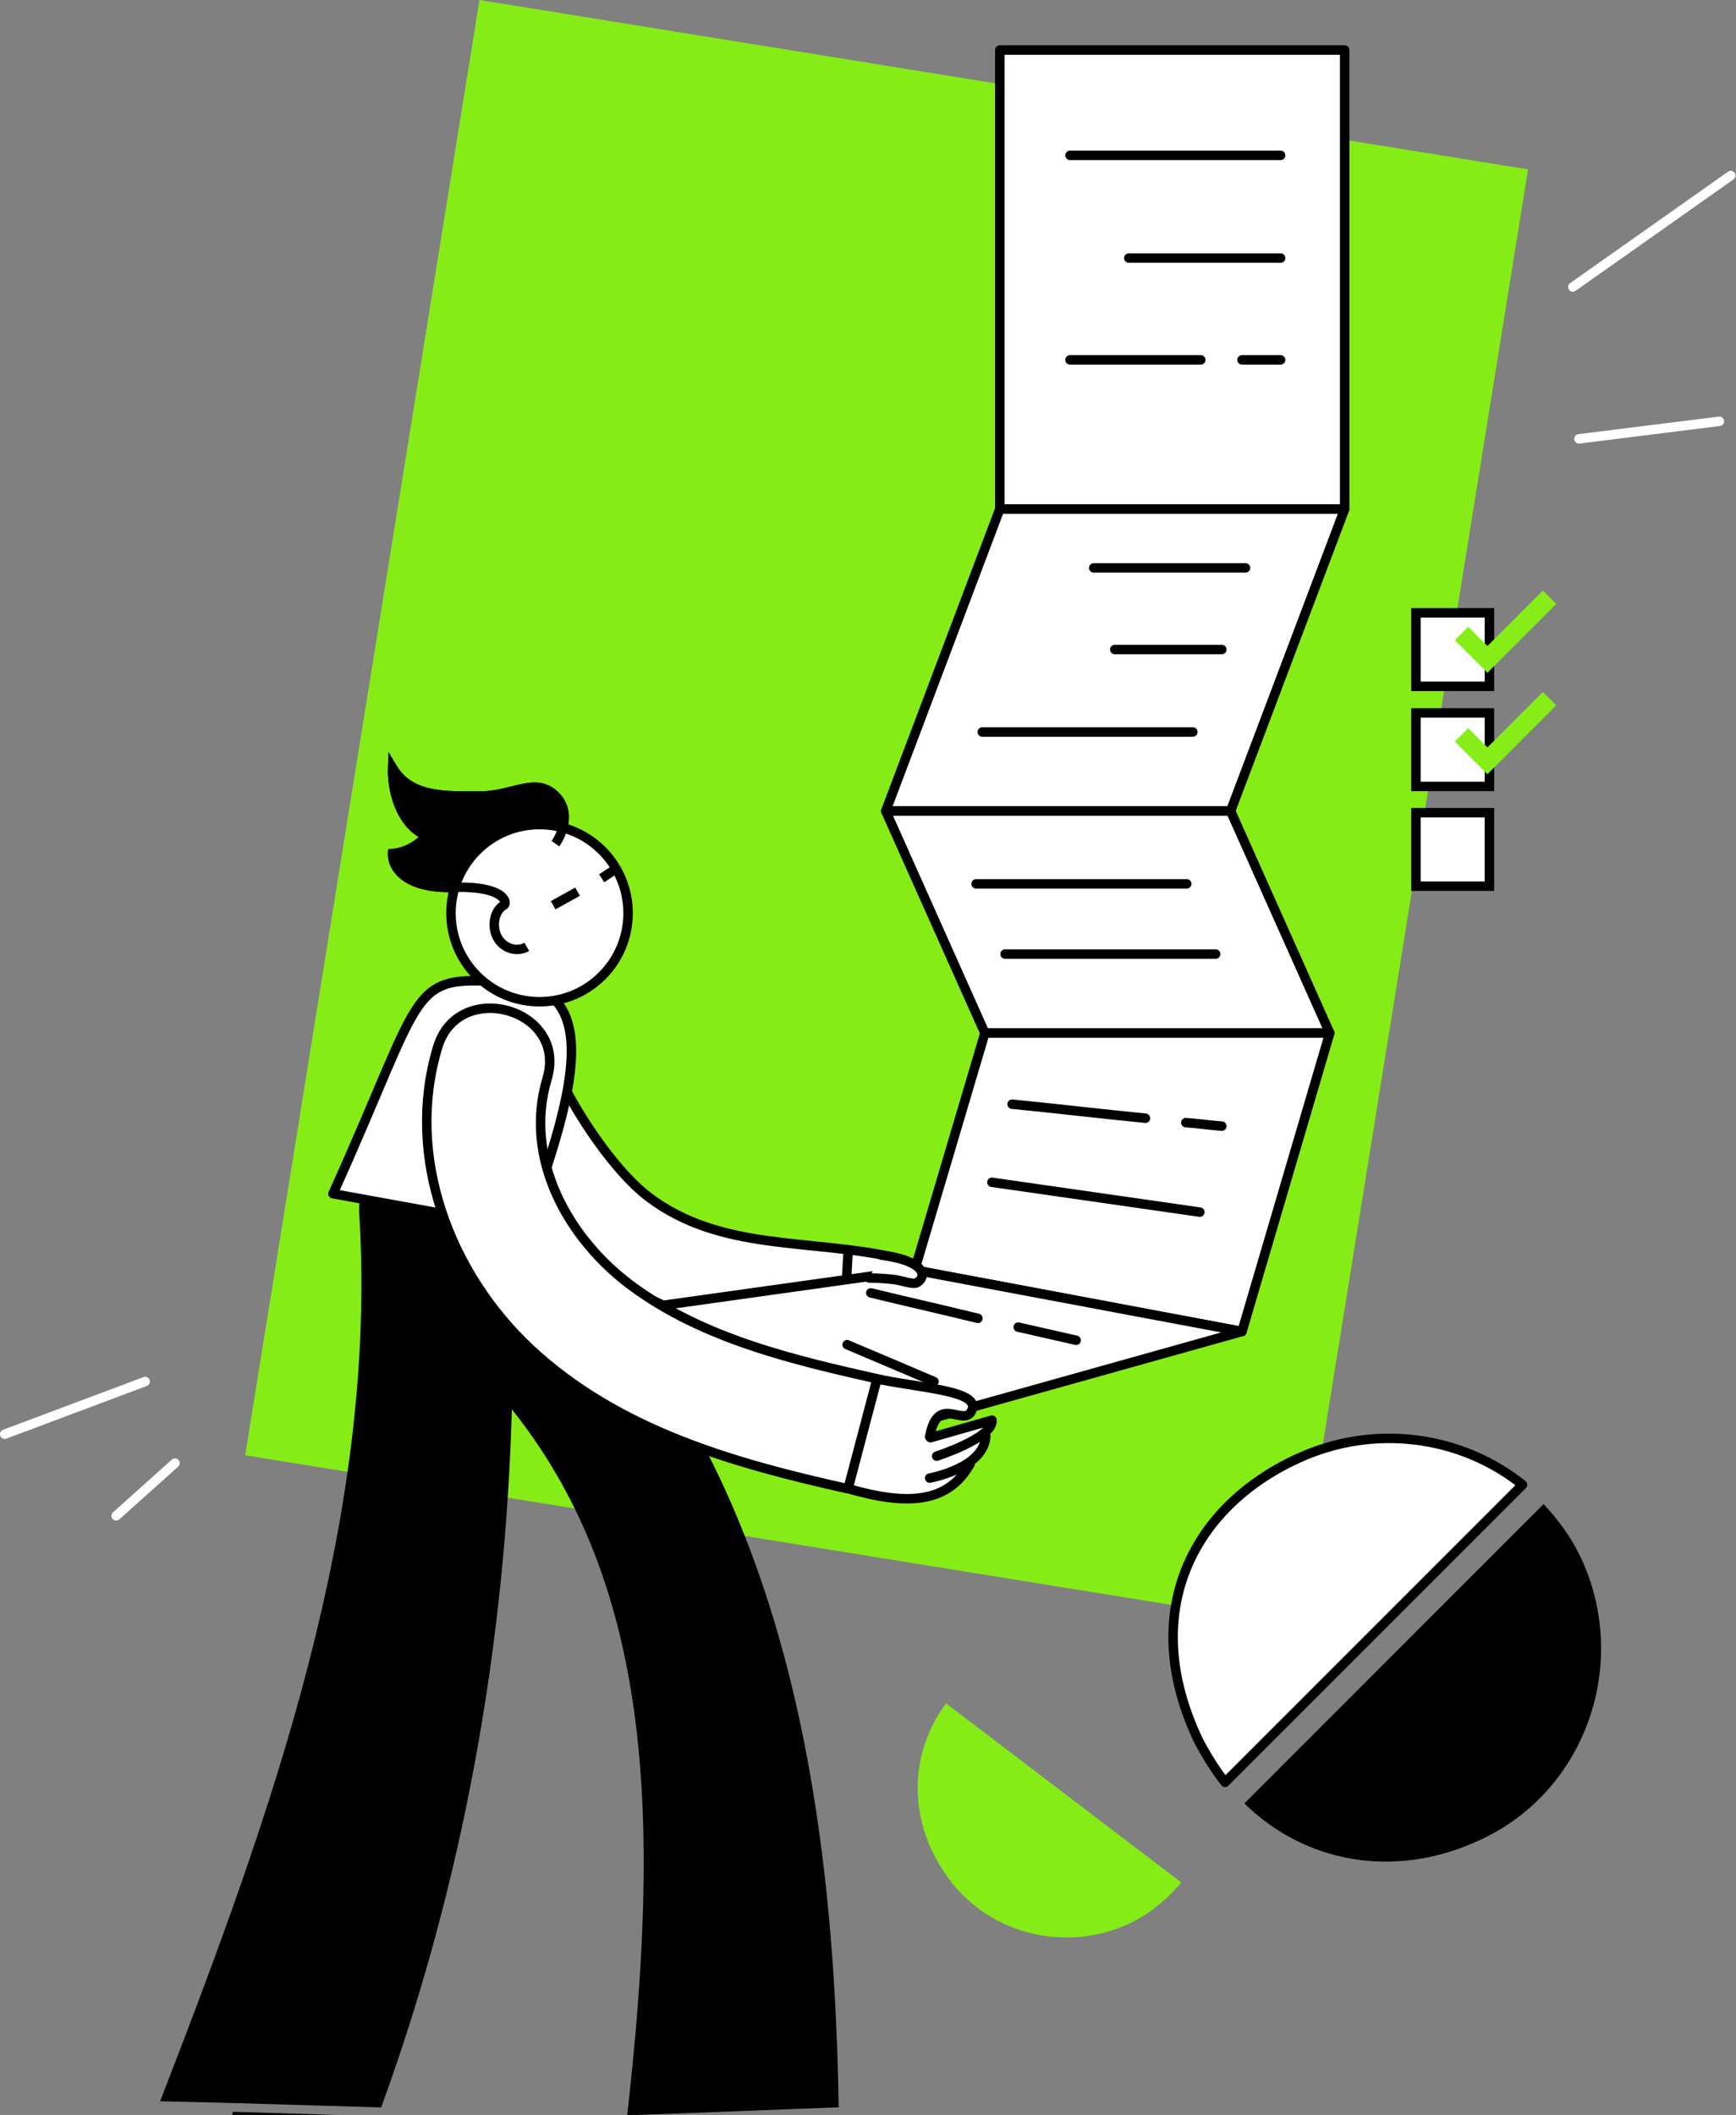 <svg width="367" height="447" viewBox="0 0 367 447" fill="none" xmlns="http://www.w3.org/2000/svg">
<rect x="0" y="0" width="367" height="447" fill="#808080" stroke="none"/>
<path d="M273.509 343.373L51.828 307.57L101.358 0L323.039 35.803L273.509 343.373Z" fill="#86EC16"/>
<path d="M299.339 129.524H314.871V145.056H299.339V129.524V129.524ZM299.339 150.679H314.871V166.211H299.339V150.678V150.679ZM299.339 171.763H314.871V187.295H299.339V171.763V171.763Z" fill="white" stroke="black" stroke-width="2" stroke-miterlimit="10"/>
<path d="M327.592 126.221L314.45 139.362L308.968 133.881M327.592 147.656L314.45 160.798L308.968 155.316" stroke="#86ED18" stroke-width="4" stroke-miterlimit="10"/>
<path d="M258.982 376.695L321.869 313.808C308.884 303.42 290.518 300.823 274.379 308.243C252.119 318.446 240.432 340.892 253.417 367.976C255.087 371.13 256.942 374.098 258.982 376.695Z" fill="white" stroke="black" stroke-width="2" stroke-miterlimit="10" stroke-linecap="round" stroke-linejoin="round"/>
<path d="M326.321 317.89L263.063 381.147C275.678 393.576 294.785 397.472 313.15 388.753C335.411 378.365 344.686 351.281 334.113 329.02C332.072 324.753 329.289 321.043 326.321 317.89Z" fill="black"/>
<path d="M249.712 397.843L199.996 360C192.576 370.017 191.648 383.559 199.44 395.432C208.715 409.901 228.379 413.797 242.663 404.336C245.445 402.296 247.857 400.255 249.712 397.843Z" fill="#86EC16"/>
<path d="M189.489 265.831C171.309 261.75 152.387 264.533 137.176 253.031C128.271 246.353 116.585 227.802 114.358 217.043C106.382 216.858 102.486 218.898 94.695 220.382C94.509 220.382 94.324 220.382 94.138 220.568C96.55 235.223 104.341 249.136 115.286 259.524C133.837 276.776 158.88 283.825 182.996 289.205C198.207 292.544 204.7 269.356 189.489 265.831Z" fill="white" stroke="black" stroke-width="2" stroke-miterlimit="10" stroke-linecap="round" stroke-linejoin="round"/>
<path d="M179.286 264.718L178.915 271.211" stroke="black" stroke-width="2" stroke-miterlimit="10" stroke-linecap="round" stroke-linejoin="round"/>
<path d="M284.269 10.574H211.365V107.594H284.269V10.574Z" fill="white" stroke="black" stroke-width="2" stroke-miterlimit="10" stroke-linecap="round" stroke-linejoin="round"/>
<path d="M284.269 107.595H211.364L187.249 171.409H260.153L284.269 107.595Z" fill="white" stroke="black" stroke-width="2" stroke-miterlimit="10" stroke-linecap="round" stroke-linejoin="round"/>
<path d="M281.115 218.341H208.211L187.249 171.408H260.153L281.115 218.341Z" fill="white" stroke="black" stroke-width="2" stroke-miterlimit="10" stroke-linecap="round" stroke-linejoin="round"/>
<path d="M281.116 218.342H208.211L193.371 268.429L262.565 281.414L281.116 218.342Z" fill="white" stroke="black" stroke-width="2" stroke-miterlimit="10" stroke-linecap="round" stroke-linejoin="round"/>
<path d="M127.145 277.704L193.37 268.429L262.564 281.414L182.426 303.861" fill="white"/>
<path d="M127.145 277.704L193.37 268.429L262.564 281.414L182.426 303.861" stroke="black" stroke-width="2" stroke-miterlimit="10" stroke-linecap="round" stroke-linejoin="round"/>
<path d="M226.205 32.835H270.727" stroke="black" stroke-width="2" stroke-miterlimit="10" stroke-linecap="round" stroke-linejoin="round"/>
<path d="M238.635 54.539C249.394 54.539 259.968 54.539 270.727 54.539" stroke="black" stroke-width="2" stroke-miterlimit="10" stroke-linecap="round" stroke-linejoin="round"/>
<path d="M262.564 76.059C265.347 76.059 267.944 76.059 270.727 76.059" stroke="black" stroke-width="2" stroke-miterlimit="10" stroke-linecap="round" stroke-linejoin="round"/>
<path d="M226.205 76.059C235.48 76.059 244.756 76.059 253.846 76.059" stroke="black" stroke-width="2" stroke-miterlimit="10" stroke-linecap="round" stroke-linejoin="round"/>
<path d="M231.214 120.023C241.973 120.023 252.547 120.023 263.307 120.023" stroke="black" stroke-width="2" stroke-miterlimit="10" stroke-linecap="round" stroke-linejoin="round"/>
<path d="M235.666 137.275C243.272 137.275 250.692 137.275 258.298 137.275" stroke="black" stroke-width="2" stroke-miterlimit="10" stroke-linecap="round" stroke-linejoin="round"/>
<path d="M207.655 154.713H252.176" stroke="black" stroke-width="2" stroke-miterlimit="10" stroke-linecap="round" stroke-linejoin="round"/>
<path d="M206.356 186.806H250.877" stroke="black" stroke-width="2" stroke-miterlimit="10" stroke-linecap="round" stroke-linejoin="round"/>
<path d="M212.478 201.646H256.999" stroke="black" stroke-width="2" stroke-miterlimit="10" stroke-linecap="round" stroke-linejoin="round"/>
<path d="M250.692 237.264C253.289 237.449 255.701 237.82 258.298 238.006" stroke="black" stroke-width="2" stroke-miterlimit="10" stroke-linecap="round" stroke-linejoin="round"/>
<path d="M213.962 233.368C223.423 234.296 232.698 235.409 242.159 236.336" stroke="black" stroke-width="2" stroke-miterlimit="10" stroke-linecap="round" stroke-linejoin="round"/>
<path d="M209.695 249.878L253.66 256.185" stroke="black" stroke-width="2" stroke-miterlimit="10" stroke-linecap="round" stroke-linejoin="round"/>
<path d="M215.26 280.486C219.341 281.414 223.422 282.341 227.503 283.269" stroke="black" stroke-width="2" stroke-miterlimit="10" stroke-linecap="round" stroke-linejoin="round"/>
<path d="M184.095 273.252C191.701 275.107 199.121 276.777 206.727 278.632" stroke="black" stroke-width="2" stroke-miterlimit="10" stroke-linecap="round" stroke-linejoin="round"/>
<path d="M179.087 284.196C185.208 286.793 191.33 289.39 197.452 291.988" stroke="black" stroke-width="2" stroke-miterlimit="10" stroke-linecap="round" stroke-linejoin="round"/>
<path d="M49.246 446.329C46.278 458.016 42.568 471.002 42.568 471.002H88.388C88.388 461.17 77.072 459.315 77.072 459.315L80.04 447.257L49.246 446.329Z" fill="black"/>
<path d="M85.977 275.663C79.113 270.468 75.588 262.121 80.411 254.144C84.307 247.466 95.252 243.385 101.93 248.579C103.6 249.877 105.084 250.99 106.568 252.289C101.374 236.706 74.846 238.19 75.959 256.741C79.855 321.297 57.223 383.813 33.849 444.103L49.246 444.474L80.597 445.401C80.597 445.216 80.782 445.03 80.782 444.845C98.034 397.355 106.939 347.268 108.237 296.81C102.116 289.39 94.695 282.341 85.977 275.663Z" fill="black"/>
<path d="M177.3 445.402C176.187 373.981 163.573 299.408 105.695 252.289C104.211 250.99 102.541 249.692 101.057 248.579C94.193 243.385 83.434 247.466 79.538 254.144C74.715 262.306 78.425 270.469 85.103 275.663C93.822 282.341 101.057 289.39 107.364 296.811C137.787 334.097 139.828 383.257 132.593 447.071L147.619 446.515L176.558 445.402H177.3Z" fill="black"/>
<path d="M108.793 207.768C85.791 205.913 90.799 207.211 70.394 252.29L111.205 259.71C118.625 237.82 129.57 209.623 108.793 207.768Z" fill="white" stroke="black" stroke-width="2" stroke-miterlimit="10" stroke-linecap="round" stroke-linejoin="round"/>
<path d="M117.416 168.24C120.773 171.596 118.815 176.352 117.416 178.31L106.725 191.057C106.679 191.179 106.602 191.27 106.507 191.318L106.725 191.057C107.079 190.108 105.533 187.244 96.016 187.541C85.275 187.877 82.869 182.926 83.009 180.408C86.701 180.072 89.303 177.751 90.142 176.632C84.1 173.946 82.869 166.002 83.009 162.365C86.785 168.659 94.338 168.24 101.471 168.24C108.605 168.24 113.22 164.044 117.416 168.24Z" fill="black"/>
<path d="M117.416 178.31L118.182 178.953L118.207 178.923L118.23 178.891L117.416 178.31ZM117.416 168.24L116.709 168.947L116.709 168.947L117.416 168.24ZM83.009 162.365L83.866 161.851L82.139 158.971L82.01 162.327L83.009 162.365ZM90.142 176.632L90.942 177.232L91.695 176.228L90.548 175.718L90.142 176.632ZM83.009 180.408L82.918 179.412L82.058 179.49L82.01 180.353L83.009 180.408ZM96.016 187.541L96.048 188.541L96.048 188.541L96.016 187.541ZM106.507 191.318L105.74 190.675L106.954 192.212L106.507 191.318ZM118.23 178.891C119.003 177.808 119.92 175.978 120.191 173.93C120.465 171.851 120.074 169.484 118.123 167.533L116.709 168.947C118.115 170.353 118.423 172.041 118.208 173.668C117.989 175.327 117.228 176.854 116.602 177.729L118.23 178.891ZM118.123 167.533C116.937 166.346 115.677 165.718 114.329 165.484C113.01 165.256 111.672 165.416 110.345 165.686C107.606 166.245 104.904 167.24 101.471 167.24V169.24C105.171 169.24 108.344 168.136 110.745 167.646C111.989 167.392 113.037 167.29 113.987 167.455C114.906 167.614 115.797 168.035 116.709 168.947L118.123 167.533ZM101.471 167.24C97.848 167.24 94.31 167.339 91.186 166.684C88.117 166.04 85.57 164.69 83.866 161.851L82.151 162.88C84.224 166.334 87.341 167.921 90.776 168.641C94.156 169.35 97.961 169.24 101.471 169.24V167.24ZM82.01 162.327C81.935 164.257 82.222 167.288 83.321 170.208C84.422 173.129 86.384 176.056 89.736 177.545L90.548 175.718C87.858 174.522 86.184 172.134 85.193 169.503C84.202 166.87 83.942 164.11 84.008 162.404L82.01 162.327ZM89.342 176.032C88.626 176.987 86.26 179.108 82.918 179.412L83.099 181.404C87.143 181.036 89.98 178.515 90.942 177.232L89.342 176.032ZM82.01 180.353C81.922 181.946 82.638 184.125 84.815 185.832C86.987 187.535 90.534 188.713 96.048 188.541L95.985 186.542C90.757 186.705 87.73 185.576 86.049 184.258C84.373 182.943 83.956 181.388 84.007 180.464L82.01 180.353ZM96.048 188.541C100.731 188.394 103.298 189.035 104.61 189.719C105.261 190.058 105.562 190.384 105.687 190.589C105.821 190.807 105.739 190.839 105.788 190.707L107.662 191.407C107.888 190.8 107.746 190.119 107.392 189.542C107.029 188.952 106.415 188.403 105.534 187.945C103.783 187.033 100.819 186.391 95.985 186.542L96.048 188.541ZM105.788 190.707C105.814 190.638 105.889 190.508 106.059 190.423L106.954 192.212C107.315 192.031 107.545 191.721 107.662 191.407L105.788 190.707ZM116.65 177.667L105.959 190.415L107.491 191.7L118.182 178.953L116.65 177.667ZM105.959 190.415L105.74 190.675L107.273 191.96L107.491 191.7L105.959 190.415Z" fill="black"/>
<circle cx="114.059" cy="192.997" r="18.721" fill="white" stroke="black" stroke-width="2"/>
<line x1="116.937" y1="191.325" x2="122.1" y2="188.456" stroke="black" stroke-width="2"/>
<line x1="127.194" y1="185.63" x2="130.637" y2="183.335" stroke="black" stroke-width="2"/>
<path d="M83.009 162.365L83.866 161.851L82.139 158.971L82.01 162.327L83.009 162.365ZM90.142 176.632L90.942 177.232L91.695 176.228L90.548 175.718L90.142 176.632ZM83.009 180.408L82.918 179.412L82.058 179.49L82.01 180.353L83.009 180.408ZM106.059 190.423C105.565 190.67 105.365 191.271 105.612 191.765C105.859 192.259 106.46 192.459 106.954 192.212L106.059 190.423ZM118.23 178.891C119.003 177.808 119.92 175.978 120.191 173.93C120.465 171.851 120.074 169.484 118.123 167.533L116.709 168.947C118.115 170.353 118.423 172.041 118.208 173.668C117.989 175.327 117.228 176.854 116.602 177.729L118.23 178.891ZM118.123 167.533C116.937 166.346 115.677 165.718 114.329 165.484C113.01 165.256 111.672 165.416 110.345 165.686C107.606 166.245 104.904 167.24 101.471 167.24V169.24C105.171 169.24 108.344 168.136 110.745 167.646C111.989 167.392 113.037 167.29 113.987 167.455C114.906 167.614 115.797 168.035 116.709 168.947L118.123 167.533ZM101.471 167.24C97.848 167.24 94.31 167.339 91.186 166.684C88.117 166.04 85.57 164.69 83.866 161.851L82.151 162.88C84.224 166.334 87.341 167.921 90.776 168.641C94.156 169.35 97.961 169.24 101.471 169.24V167.24ZM82.01 162.327C81.935 164.257 82.222 167.288 83.321 170.208C84.422 173.129 86.384 176.056 89.736 177.545L90.548 175.718C87.858 174.522 86.184 172.134 85.193 169.503C84.202 166.87 83.942 164.11 84.008 162.404L82.01 162.327ZM89.342 176.032C88.626 176.987 86.26 179.108 82.918 179.412L83.099 181.404C87.143 181.036 89.98 178.515 90.942 177.232L89.342 176.032ZM82.01 180.353C81.922 181.946 82.638 184.125 84.815 185.832C86.987 187.535 90.534 188.713 96.048 188.541L95.985 186.542C90.757 186.705 87.73 185.576 86.049 184.258C84.373 182.943 83.956 181.388 84.007 180.464L82.01 180.353ZM96.048 188.541C101.346 188.375 103.922 189.218 105.045 189.975C105.601 190.35 105.739 190.658 105.765 190.757C105.809 190.925 105.667 190.619 106.059 190.423L106.954 192.212C107.765 191.806 107.865 190.881 107.699 190.25C107.516 189.549 106.993 188.876 106.163 188.317C104.518 187.208 101.428 186.372 95.985 186.542L96.048 188.541Z" fill="black"/>
<path d="M111.363 200.111C109.265 201.322 106.507 200.472 105.203 198.213C103.898 195.954 104.409 192.529 106.507 191.318" stroke="black" stroke-width="2"/>
<path d="M209.709 300.15C209.709 299.778 196.909 304.231 196.724 303.86C196.538 296.254 204.701 299.222 205.072 298.851C206.37 297.738 205.999 296.254 204.33 294.955C198.95 293.286 193.385 292.358 187.82 291.616C187.263 291.616 186.892 291.616 186.336 291.431C184.666 295.512 183.739 299.778 182.44 304.045C181.327 307.199 180.214 310.352 179.101 313.691C181.512 314.805 184.11 315.547 186.892 316.289C189.675 316.474 193.385 317.031 195.982 316.474C201.733 314.248 204.33 310.538 208.225 305.715C208.225 304.602 209.895 301.263 209.709 300.15Z" fill="white"/>
<path d="M186.335 291.616C195.61 293.471 207.297 294.028 205.442 298.109C203.772 301.819 198.207 294.399 196.538 303.674" stroke="black" stroke-width="2" stroke-miterlimit="10" stroke-linecap="round" stroke-linejoin="round"/>
<path d="M196.538 312.393C196.538 312.393 208.04 310.352 208.411 303.488" stroke="black" stroke-width="2" stroke-miterlimit="10" stroke-linecap="round" stroke-linejoin="round"/>
<path d="M186.335 291.616C168.156 287.535 148.678 283.083 133.28 271.581C119.924 261.564 110.649 244.683 115.657 227.987C120.109 213.147 96.736 206.654 92.469 221.495C85.605 244.497 95.066 269.17 112.133 285.123C130.683 302.375 154.985 309.239 179.101 314.619" fill="white"/>
<path d="M186.335 291.616C168.156 287.535 148.678 283.083 133.28 271.581C119.924 261.564 110.649 244.683 115.657 227.987C120.109 213.147 96.736 206.654 92.469 221.495C85.605 244.497 95.066 269.17 112.133 285.123C130.683 302.375 154.985 309.239 179.101 314.619" stroke="black" stroke-width="2" stroke-miterlimit="10" stroke-linecap="round" stroke-linejoin="round"/>
<path d="M196.724 303.86L209.709 300.149C210.08 303.86 198.022 307.755 198.022 307.755" stroke="black" stroke-width="2" stroke-miterlimit="10" stroke-linecap="round" stroke-linejoin="round"/>
<path d="M185.408 291.431L179.286 314.619C192.086 318.329 200.434 317.587 205.072 309.425" stroke="black" stroke-width="2" stroke-miterlimit="10" stroke-linecap="round" stroke-linejoin="round"/>
<path d="M186.335 265.274C195.981 266.573 195.795 269.912 193.94 271.025C193.198 271.582 191.343 270.84 189.303 270.469C186.52 270.098 183.738 270.098 183.738 270.098" fill="white"/>
<path d="M186.335 265.274C195.981 266.573 195.795 269.912 193.94 271.025C193.198 271.582 191.343 270.84 189.303 270.469C186.52 270.098 183.738 270.098 183.738 270.098" stroke="black" stroke-width="2" stroke-miterlimit="10" stroke-linecap="round" stroke-linejoin="round"/>
<path d="M30.681 291.987L1 303.118" stroke="white" stroke-width="2" stroke-miterlimit="10" stroke-linecap="round" stroke-linejoin="round"/>
<path d="M36.989 309.24L24.56 320.371" stroke="white" stroke-width="2" stroke-miterlimit="10" stroke-linecap="round" stroke-linejoin="round"/>
<path d="M333.799 92.753L363.48 89.043" stroke="white" stroke-width="2" stroke-miterlimit="10" stroke-linecap="round" stroke-linejoin="round"/>
<path d="M332.501 60.661L365.892 37.102" stroke="white" stroke-width="2" stroke-miterlimit="10" stroke-linecap="round" stroke-linejoin="round"/>
</svg>
